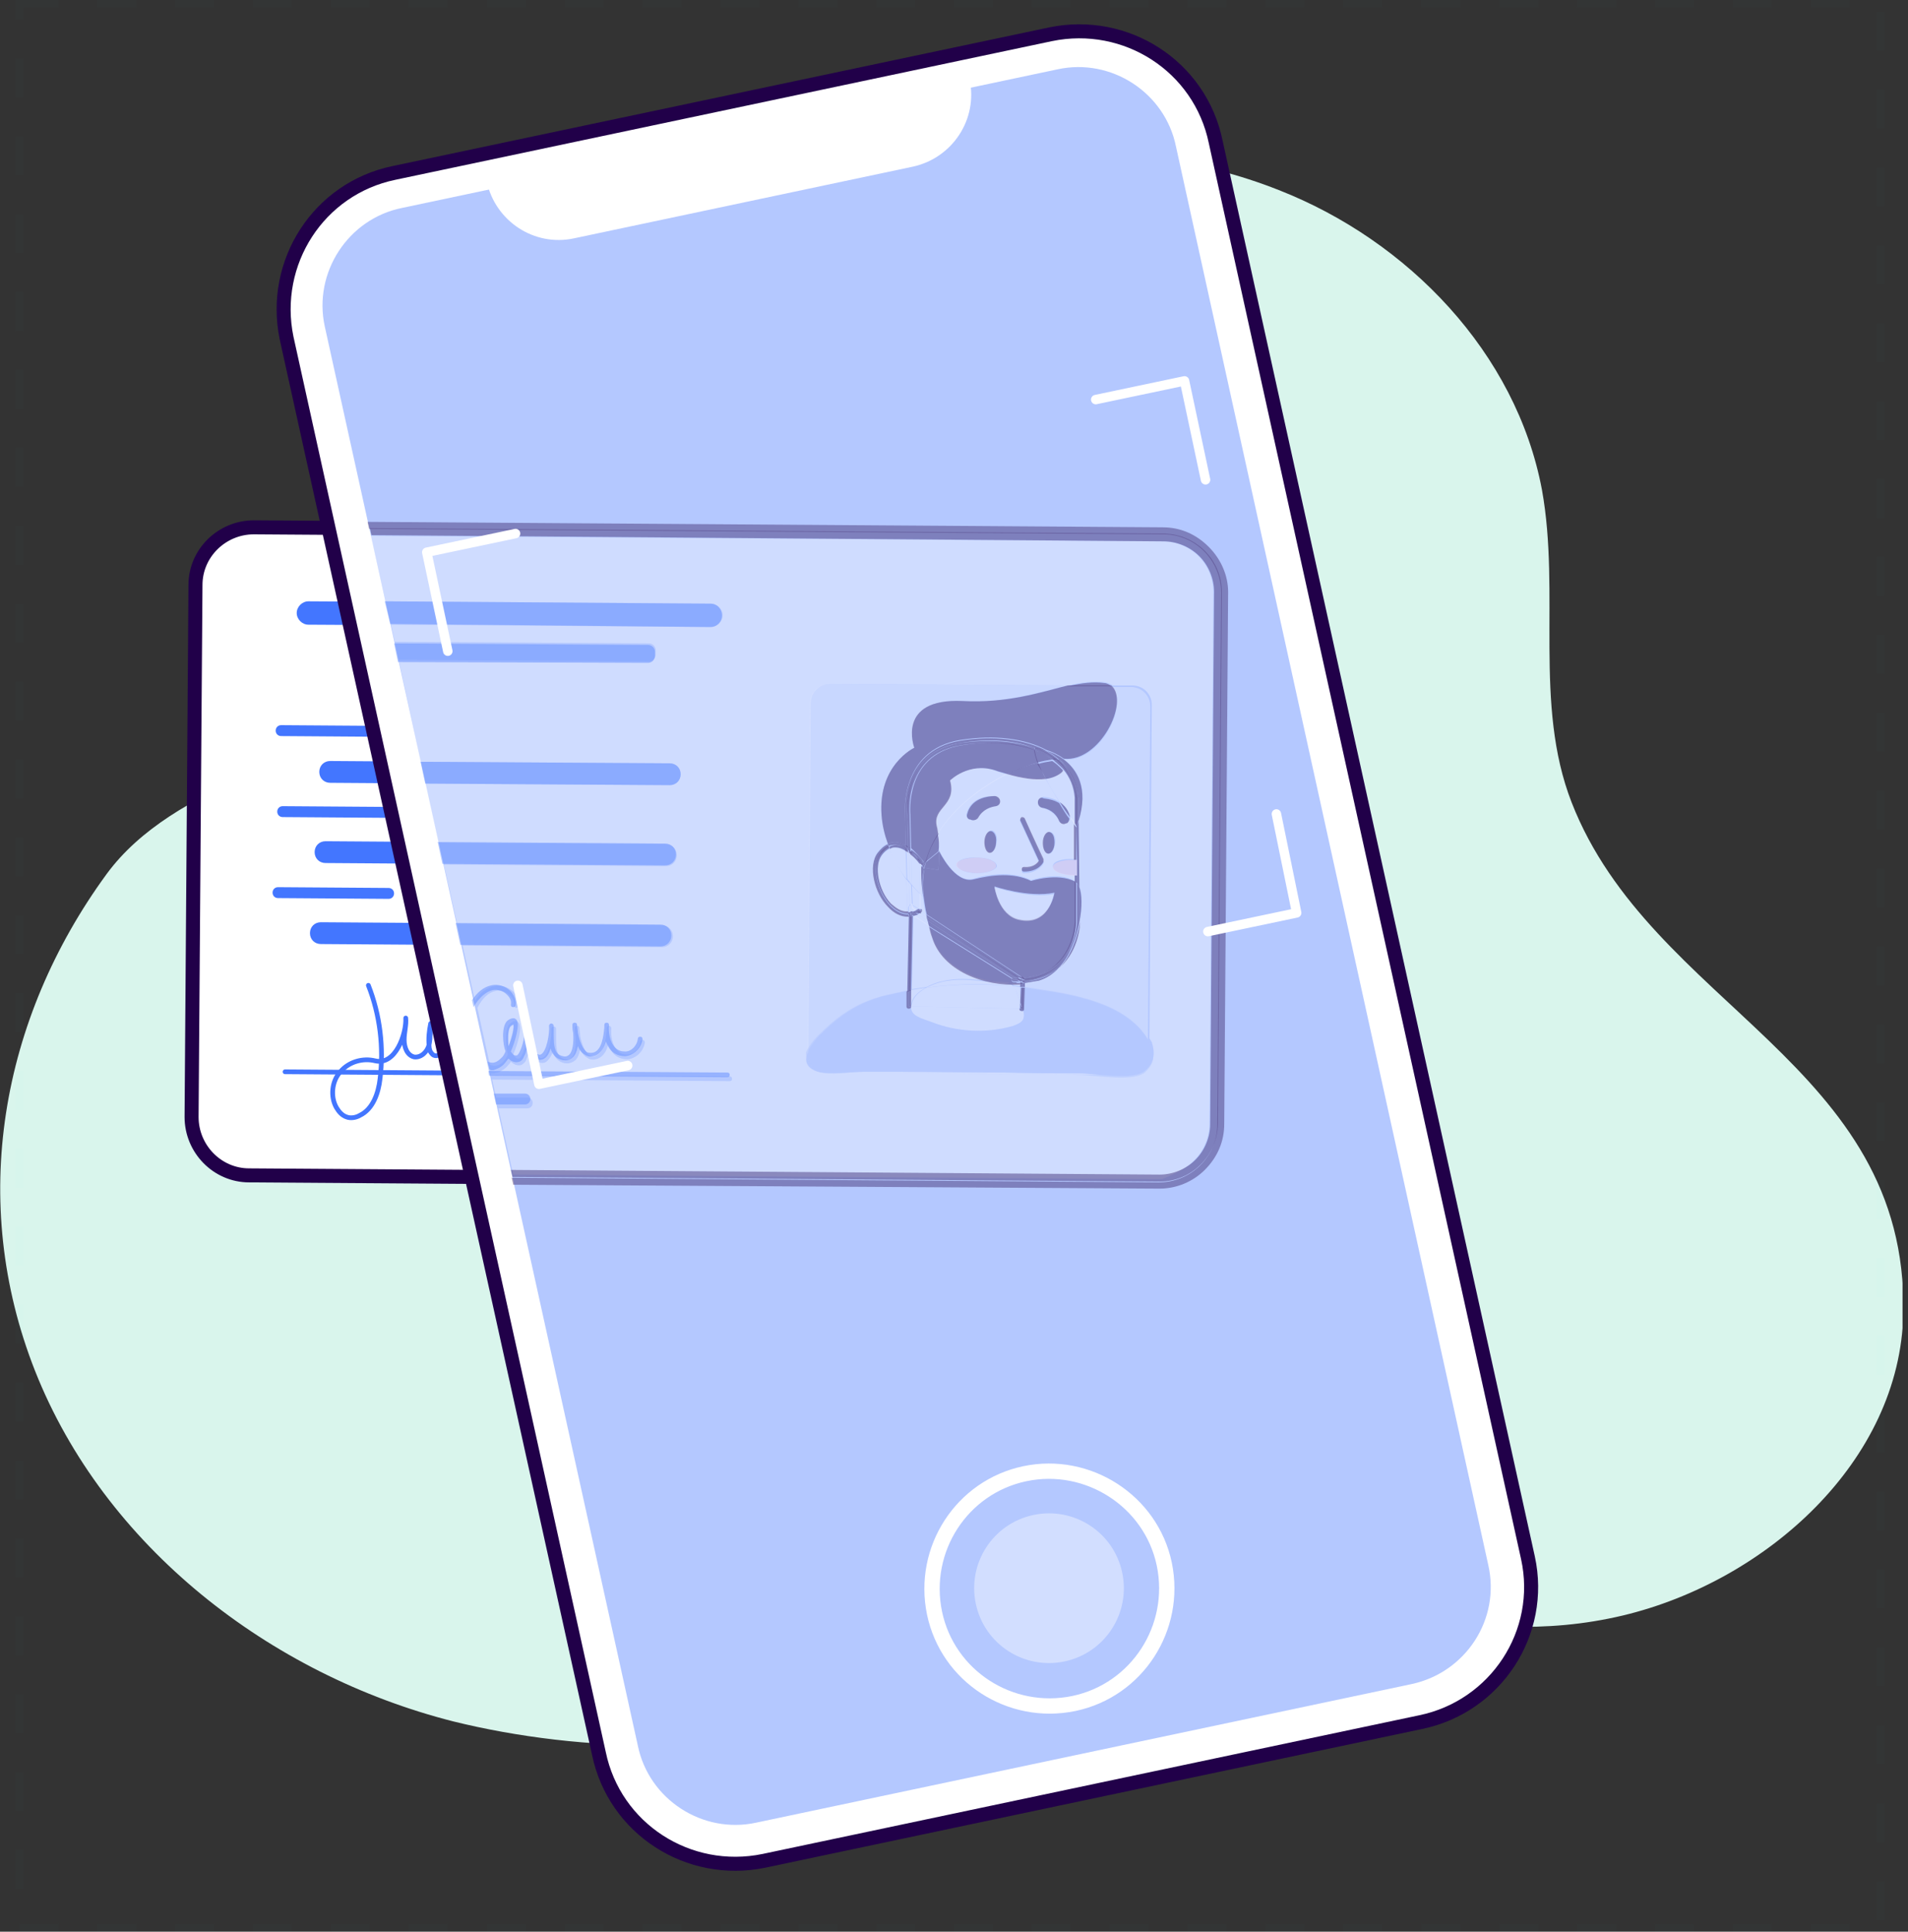 <svg width="245" height="248" viewBox="0 0 245 248" fill="none" xmlns="http://www.w3.org/2000/svg">
<rect x="0" y="0" width="245" height="248" fill="#333333" stroke="none"/>
<g clip-path="url(#clip0)">
<path d="M68.8 66C73.1 47.3 81.2 32.6 100.4 26.1C120.6 19.2 144 16.4 164.2 24.4C180.8 30.9 194.7 45.3 198 62.9C200.4 76.2 196.9 90.4 201.8 103C212 129.2 245 136.6 244.4 168.6C244 187.6 226.8 203 208.4 207.4C188.2 212.2 171.7 203.7 152.2 202.9C136.8 202.3 124.9 212.4 111.8 218.6C96.4 225.9 74.4 225 58.2 221C34.6 215 13.4 198.5 4.5 176C-4.1 154.2 0.1 130.8 13.7 112.2C22.3 100.5 40.8 97.2 53 90.3C62.7 84.6 66.4 76.4 68.8 66Z" fill="#D9F5EC"/>
<path d="M148.8 151.7L32 150.9C27.9 150.9 24.6 147.5 24.6 143.4L25.1 75.1C25.1 71 28.5 67.7 32.6 67.7L149.4 68.5C153.5 68.5 156.8 71.9 156.8 76L156.3 144.3C156.3 148.4 152.9 151.7 148.8 151.7Z" fill="white" stroke="#210049" stroke-width="1.8" stroke-miterlimit="10" stroke-linecap="round" stroke-linejoin="round"/>
<path d="M36.6 137.6L93.4 138" stroke="#4376FF" stroke-width="0.605" stroke-miterlimit="10" stroke-linecap="round" stroke-linejoin="round"/>
<path d="M91.2 80.5L39.6 80.2C38.8 80.2 38.1 79.5 38.1 78.7C38.1 77.9 38.8 77.2 39.6 77.2L91.2 77.5C92 77.5 92.7 78.2 92.7 79C92.7 79.9 92 80.5 91.2 80.5Z" fill="#4376FF"/>
<path d="M83.2 85.1L47.5 84.9C47 84.9 46.6 84.5 46.6 84V83.5C46.6 83 47 82.6 47.5 82.6L83.2 82.8C83.7 82.8 84.1 83.2 84.1 83.7V84.2C84.2 84.7 83.7 85.1 83.2 85.1Z" fill="#4376FF"/>
<path d="M47.3 126.5C48.8 130.3 49.3 134.5 48.8 138.5C48.6 140.3 47.9 142.4 46.2 143.2C45.7 143.5 45 143.6 44.5 143.4C43.9 143.2 43.5 142.7 43.2 142.2C42.4 140.8 42.6 138.8 43.7 137.6C44.8 136.3 46.6 135.8 48.2 136.2C50.8 136.8 52.2 132.7 52.1 130.7C52.2 131.6 51.9 132.5 51.9 133.5C51.9 134.5 52.3 135.5 53.2 135.7C54.1 135.8 54.9 135 55.1 134.1C55.3 133.2 55.2 132.3 55.3 131.4C55.1 132.4 55 133.3 55.1 134.3C55.1 134.6 55.2 135 55.4 135.2C55.6 135.5 55.9 135.6 56.2 135.5C56.4 135.4 56.6 135.2 56.7 135C57.4 133.9 57.6 132.7 57.4 131.4C57.1 132.3 57 133.3 57.1 134.2C57.2 134.7 57.3 135.2 57.6 135.5C58.1 136 59 135.9 59.5 135.4C60 134.9 60.2 134.2 60.1 133.5" stroke="#4376FF" stroke-width="0.605" stroke-miterlimit="10" stroke-linecap="round" stroke-linejoin="round"/>
<path d="M66 129C66.2 127.7 64.6 126.6 63.3 126.8C62 127.1 61 128.2 60.5 129.5C59.8 131.3 59.9 133.4 60.8 135.2C61.3 136.3 62.4 137.3 63.5 137C64 136.9 64.3 136.5 64.7 136.2C65.5 135.4 67.2 130.1 65.4 131.5C64.7 132 64.9 134.4 65.2 135.1C65.4 135.7 66 136.3 66.5 136C66.7 135.9 66.8 135.7 66.9 135.4C67.4 134.3 67.7 133 67.6 131.8C67.6 132.5 67.6 134.4 68.1 135C70.2 137.6 70.9 132.8 70.7 131.7C70.9 133 70.3 135.5 72.1 135.8C74.2 136.2 73.9 132.8 73.7 131.5C73.7 132.7 74.4 136.1 76.3 135.2C77.6 134.6 77.7 132.6 77.8 131.4C77.6 132.9 78.3 135.3 80.2 135.2C81.2 135.1 82.1 134.3 82.1 133.3" stroke="#4376FF" stroke-width="0.605" stroke-miterlimit="10" stroke-linecap="round" stroke-linejoin="round"/>
<path d="M50.3 94.6L36.1 94.5C35.7 94.5 35.4 94.2 35.4 93.8C35.4 93.4 35.7 93.1 36.1 93.1L50.3 93.2C50.7 93.2 51 93.5 51 93.9C51 94.3 50.7 94.6 50.3 94.6Z" fill="#4376FF"/>
<path d="M50.5 105L36.3 104.9C35.9 104.9 35.6 104.6 35.6 104.2C35.6 103.8 35.9 103.5 36.3 103.5L50.5 103.6C50.9 103.6 51.2 103.9 51.2 104.3C51.2 104.7 50.9 105 50.5 105Z" fill="#4376FF"/>
<path d="M86 100.8L42.4 100.5C41.6 100.5 41 99.9 41 99.1C41 98.3 41.6 97.7 42.4 97.7L86 98C86.8 98 87.4 98.6 87.4 99.4C87.4 100.2 86.8 100.8 86 100.8Z" fill="#4376FF"/>
<path d="M85.4 111.1L41.8 110.8C41 110.8 40.4 110.2 40.4 109.4C40.4 108.6 41 108 41.8 108L85.4 108.3C86.2 108.3 86.8 108.9 86.8 109.7C86.8 110.5 86.2 111.1 85.4 111.1Z" fill="#4376FF"/>
<path d="M49.9 115.4L35.7 115.3C35.3 115.3 35 115 35 114.6C35 114.2 35.3 113.9 35.7 113.9L49.9 114C50.3 114 50.6 114.3 50.6 114.7C50.6 115.1 50.3 115.4 49.9 115.4Z" fill="#4376FF"/>
<path d="M67.4 141.8H60.5C60.1 141.8 59.8 141.5 59.8 141.1C59.8 140.7 60.1 140.4 60.5 140.4H67.4C67.8 140.4 68.1 140.7 68.1 141.1C68.1 141.5 67.8 141.8 67.4 141.8Z" fill="#4376FF"/>
<path d="M84.8 121.5L41.2 121.2C40.4 121.2 39.8 120.6 39.8 119.8C39.8 119 40.4 118.4 41.2 118.4L84.8 118.7C85.6 118.7 86.2 119.3 86.2 120.1C86.2 120.9 85.6 121.5 84.8 121.5Z" fill="#4376FF"/>
<path d="M145.2 88.1L106.5 87.8C105.1 87.8 104 88.9 104 90.3L103.7 135.1C103.7 136.5 104.8 137.6 106.2 137.6L144.9 137.9C146.3 137.9 147.4 136.8 147.4 135.4L147.7 90.6C147.7 89.3 146.6 88.1 145.2 88.1Z" fill="#ECF1FF"/>
<path d="M147.7 133.9C148.3 135.1 148.3 136.3 147.1 137.4C145.7 138.8 140.5 137.8 138.6 137.8C135.5 137.8 132.3 137.8 129.2 137.7C123.1 137.7 117 137.6 110.9 137.6C109.2 137.6 106.7 138 105.1 137.6C102 136.7 104.3 133.9 105.7 132.5C108.1 130.1 110.6 128.6 113.9 127.7C120.1 126.1 126.7 125.8 133 126.8C137.9 127.7 145.1 128.8 147.7 133.9Z" fill="#B4C8FF"/>
<path d="M130.1 131.7C130.6 131.5 131.2 131.3 131.4 130.8C131.6 130.4 131.4 129.9 131.3 129.5C131 128.8 130.8 128.1 130.5 127.4C130.4 127.1 130.3 126.8 130 126.6C129.7 126.4 129.3 126.3 129 126.3C128.2 126.2 127.4 126.1 126.6 126.1C124.7 125.9 122.7 125.7 120.8 126.2C119.6 126.5 117.6 127.4 117.1 128.6C116.4 130.3 117.9 130.7 119.6 131.3C122.9 132.5 126.7 132.7 130.1 131.7Z" fill="white"/>
<path d="M118.6 115.1C118.6 115.1 113.8 111.3 113.2 104.8C112.7 98.3 117.4 96.1 117.4 96.1C117.4 96.1 115.1 89.7 123.6 90.1C132.1 90.5 137.6 87 141.7 87.7C145.8 88.4 141.7 98.1 136.6 97.5C131.5 96.9 117.2 104.2 118.6 115.1Z" fill="#210049"/>
<path d="M116.7 129.2L117 116.5L129.6 124.8L131.3 125.9L131.2 129.6" fill="white"/>
<path d="M116.7 129.2L117 116.5L129.6 124.8L131.3 125.9L131.2 129.6" stroke="#210049" stroke-width="0.602" stroke-miterlimit="10" stroke-linecap="round" stroke-linejoin="round"/>
<path d="M132.8 96C132.8 96 141.7 97.1 138.2 106.3C138.2 106.2 132.6 98.4 132.8 96Z" fill="#210049"/>
<path d="M116.9 117.4L116.7 109.1L116.6 104.7C116.6 104.7 115.8 96.7 123.4 95.4C129 94.5 134.1 95.5 136.7 98.5C137.6 99.6 138.2 100.9 138.3 102.5L138.4 110.5V112.5V118.5C138.4 118.5 138.2 126.1 130.3 125.9" fill="white"/>
<path d="M116.9 117.4L116.7 109.1L116.6 104.7C116.6 104.7 115.8 96.7 123.4 95.4C129 94.5 134.1 95.5 136.7 98.5C137.6 99.6 138.2 100.9 138.3 102.5L138.4 110.5V112.5V118.5C138.4 118.5 138.2 126.1 130.3 125.9" stroke="#210049" stroke-width="0.602" stroke-miterlimit="10" stroke-linecap="round" stroke-linejoin="round"/>
<path d="M120.6 109.3C120.6 109.3 122.6 113.6 125 112.9C127.4 112.2 130.2 112 132.4 113.1C132.4 113.1 136.1 111.8 138.3 113.4C139.8 114.5 138.7 124.5 133.4 125.8C128.2 127.1 121.2 125.1 119.6 120.2C118 115.3 118.2 111.1 118.2 111.1L120.6 109.3Z" fill="#210049"/>
<path d="M127.7 113.9C127.7 113.9 132.1 115.4 135.4 114.7C135.4 114.7 134.7 118.9 130.9 118C128.3 117.5 127.7 113.9 127.7 113.9Z" fill="white"/>
<path d="M128 111.2C128 111.8 126.8 112.2 125.4 112.1C124 112.1 122.9 111.6 122.9 111C122.9 110.4 124.1 110 125.5 110.1C126.8 110.1 128 110.6 128 111.2Z" fill="#FFD5E3"/>
<g opacity="0.8">
<g opacity="0.8">
<g opacity="0.8">
<g opacity="0.8">
<path opacity="0.8" d="M138.3 112.4C138.1 112.4 137.9 112.4 137.7 112.4C136.3 112.4 135.2 111.9 135.2 111.3C135.2 110.7 136.4 110.3 137.8 110.4C138 110.4 138.2 110.4 138.4 110.4L138.3 112.4Z" fill="#FFD5E3"/>
</g>
</g>
</g>
</g>
<path d="M128 108.1C128 108.9 127.6 109.5 127.2 109.5C126.8 109.5 126.4 108.9 126.5 108.1C126.5 107.3 126.9 106.7 127.3 106.7C127.6 106.7 128 107.3 128 108.1Z" fill="#210049"/>
<path d="M135.5 108.2C135.5 109 135.1 109.6 134.7 109.6C134.3 109.6 133.9 109 134 108.2C134 107.4 134.4 106.8 134.8 106.8C135.2 106.9 135.5 107.5 135.5 108.2Z" fill="#210049"/>
<path d="M131.5 112C131.3 112 131.2 111.9 131.2 111.7C131.2 111.5 131.3 111.4 131.5 111.4C132.6 111.4 133.2 110.8 133.4 110.6C132.2 108 131 105.4 131 105.4C130.9 105.2 131 105.1 131.2 105C131.4 104.9 131.5 105 131.6 105.2C131.6 105.2 132.8 107.9 134 110.6C134 110.7 134 110.8 134 110.9C134 110.8 133.3 112.1 131.5 112Z" fill="#210049"/>
<path d="M124.2 104.5C124.4 103.7 125.1 102.2 127.7 102.2C128 102.2 128.3 102.4 128.4 102.7C128.5 103.1 128.2 103.5 127.9 103.5C127.2 103.6 126.2 104 125.6 105C125.4 105.3 125 105.4 124.6 105.2H124.5C124.3 105.1 124.2 104.8 124.2 104.5Z" fill="#210049"/>
<path d="M137.4 104.9C137.2 104.1 136.6 102.6 134.1 102.4C133.8 102.4 133.5 102.6 133.4 102.9C133.3 103.3 133.5 103.7 133.9 103.8C134.6 103.9 135.6 104.3 136.1 105.5C136.3 105.9 136.7 106 137 105.8H137.1C137.3 105.4 137.4 105.2 137.4 104.9Z" fill="#210049"/>
<path d="M118.2 110.6C118.2 110.6 115.3 106.4 113 109.6C111.1 112.2 114.4 119.2 118.1 116.9" fill="white"/>
<path d="M118.2 110.6C118.2 110.6 115.3 106.4 113 109.6C111.1 112.2 114.4 119.2 118.1 116.9" stroke="#210049" stroke-width="0.602" stroke-miterlimit="10" stroke-linecap="round" stroke-linejoin="round"/>
<path d="M136.6 98.4C136.5 98.7 136.4 98.9 136.2 99.1C134.6 100.7 131 100 127.7 98.9C124.4 97.8 121.9 100.2 121.9 100.2C122.8 103.4 119.6 103.6 120.2 106.1C120.8 108.6 120.5 111.8 120.5 111.8L118.5 111.5C118.1 110.3 117.2 109.6 116.6 109.2L116.5 104.8C116.5 104.8 115.7 96.8 123.3 95.5C128.9 94.4 134 95.5 136.6 98.4Z" fill="#210049"/>
<path d="M182.4 221.1L98.1 238.9C88.4 240.9 78.9 234.8 76.9 225.1L36.8 43.4C34.8 33.7 40.9 24.2 50.6 22.2L134.9 4.4C144.6 2.4 154.1 8.5 156.1 18.2L196.2 200C198.3 209.6 192.1 219.1 182.4 221.1Z" fill="white" stroke="#210049" stroke-width="1.8" stroke-miterlimit="10" stroke-linecap="round" stroke-linejoin="round"/>
<path d="M181.3 216.2L97.1 234C90.2 235.5 83.3 231 81.9 224.1L41.7 41.9C40.2 35 44.7 28.1 51.6 26.7L135.8 8.9C142.7 7.4 149.6 11.9 151 18.8L191.1 200.9C192.7 207.9 188.2 214.7 181.3 216.2Z" fill="#B4C8FF"/>
<path d="M117.2 21.4L73.7 30.6C68.6 31.7 63.6 28.4 62.5 23.3L62 20.9L124 7.8L124.5 10.2C125.6 15.3 122.3 20.3 117.2 21.4Z" fill="white"/>
<path opacity="0.4" d="M144.1 201.9C145.2 207.1 141.9 212.2 136.7 213.3C131.5 214.4 126.4 211.1 125.3 205.9C124.2 200.7 127.5 195.6 132.7 194.5C137.9 193.4 143 196.7 144.1 201.9Z" fill="white"/>
<path d="M149.5 200.8C151.2 209 146 217 137.9 218.7C129.7 220.4 121.7 215.2 120 207.1C118.3 198.9 123.5 190.9 131.6 189.2C139.7 187.5 147.8 192.7 149.5 200.8Z" stroke="white" stroke-width="1.968" stroke-miterlimit="10"/>
<g opacity="0.6">
<path opacity="0.6" d="M65.9 131.6C65.9 131.6 65.8 131.6 65.6 131.8C65.2 132.1 65.2 133.5 65.3 134.4C65.7 133.2 66 131.8 65.9 131.6Z" fill="white"/>
<path opacity="0.6" d="M153.4 148.9C154.6 147.7 155.3 146 155.3 144.3L155.8 76C155.8 74.3 155.1 72.6 153.9 71.4C152.7 70.2 151 69.5 149.3 69.5L47.6 68.8L49.5 77.2L91.3 77.5C92.1 77.5 92.8 78.2 92.8 79C92.8 79.8 92.1 80.5 91.3 80.5L50.2 80.2L50.7 82.4L83.3 82.6C83.8 82.6 84.2 83 84.2 83.5V84C84.2 84.5 83.8 84.9 83.3 84.9L51.2 84.7L54 97.8L86 98C86.8 98 87.4 98.6 87.4 99.4C87.4 100.2 86.8 100.8 86 100.8L54.6 100.6L56.3 108.2L85.5 108.4C86.3 108.4 86.9 109 86.9 109.8C86.9 110.6 86.3 111.2 85.5 111.2L57 111L58.7 118.6L85 118.8C85.8 118.8 86.4 119.4 86.4 120.2C86.4 121 85.8 121.6 85 121.6L59.4 121.4L61 128.5C61.6 127.5 62.5 126.8 63.5 126.6C64.3 126.4 65.2 126.7 65.9 127.3C66.4 127.8 66.7 128.4 66.6 129.1C66.6 129.3 66.4 129.4 66.3 129.4C66.1 129.4 66 129.2 66 129.1C66.1 128.7 65.9 128.2 65.5 127.8C65 127.3 64.3 127.1 63.7 127.2C62.7 127.4 61.9 128.2 61.3 129.4L62.9 136.7C63.2 136.8 63.5 136.9 63.8 136.8C64.2 136.7 64.6 136.4 64.8 136.1C64.9 136 65.1 135.7 65.2 135.4V135.3C65 134.7 64.7 132 65.5 131.4C66.1 130.9 66.4 131.1 66.6 131.3C67.1 131.9 66.5 134 65.9 135.4C66 135.6 66.2 135.8 66.4 135.9C66.5 135.9 66.6 135.9 66.7 135.9C66.8 135.8 66.9 135.7 67 135.5C67.5 134.5 67.7 133.3 67.7 132.2V132.1C67.7 131.9 67.8 131.8 68 131.8C68.1 131.8 68.3 131.9 68.3 132.1C68.3 132.2 68.3 132.2 68.3 132.3V132.5C68.3 133.2 68.4 134.8 68.7 135.2C69 135.6 69.4 136 69.7 135.8C70.5 135.5 70.9 133 70.8 132.1C70.8 131.9 70.9 131.8 71.1 131.8C71.3 131.8 71.4 131.9 71.4 132.1C71.4 132.4 71.4 132.8 71.4 133.2C71.4 134.7 71.5 135.8 72.6 136C73 136.1 73.2 136 73.4 135.8C73.8 135.4 74 134.4 73.9 133C73.8 132.6 73.8 132.3 73.8 132C73.8 131.8 73.9 131.7 74.1 131.7C74.3 131.7 74.4 131.8 74.4 132C74.4 132.3 74.5 132.6 74.5 133C74.7 134 75.1 135.1 75.7 135.5C76 135.7 76.2 135.7 76.6 135.5C77.6 135 77.8 133.4 77.9 132.3V132C77.9 131.8 78.1 131.7 78.2 131.7C78.4 131.7 78.5 131.9 78.5 132C78.4 132.9 78.6 134.2 79.3 134.9C79.6 135.3 80.1 135.4 80.6 135.4C81.4 135.3 82.2 134.6 82.2 133.8C82.2 133.6 82.4 133.5 82.5 133.5C82.7 133.5 82.8 133.7 82.8 133.8C82.7 134.9 81.7 135.9 80.6 136C79.9 136 79.3 135.8 78.8 135.3C78.5 135 78.3 134.5 78.1 134.1C77.9 134.9 77.5 135.6 76.8 135.9C76.3 136.1 75.8 136.1 75.4 135.8C75 135.6 74.7 135.1 74.5 134.7C74.4 135.3 74.2 135.8 73.9 136.1C73.5 136.4 73.1 136.6 72.5 136.5C71.6 136.3 71.2 135.7 71 135C70.8 135.6 70.4 136.2 70 136.4C69.5 136.6 68.9 136.4 68.3 135.6C68.2 135.4 68.1 135.2 68 134.9C67.9 135.3 67.7 135.6 67.6 136C67.5 136.3 67.3 136.5 67 136.7C66.8 136.8 66.5 136.8 66.2 136.7C66 136.6 65.8 136.5 65.6 136.3C65.5 136.5 65.3 136.7 65.2 136.8C64.9 137.2 64.4 137.5 63.9 137.7C63.7 137.7 63.6 137.8 63.4 137.8C63.3 137.8 63.1 137.8 63 137.8V138L93.7 138.2C93.9 138.2 94 138.3 94 138.5C94 138.7 93.9 138.8 93.7 138.8L63.2 138.6L63.7 140.9H67.7C68.1 140.9 68.4 141.2 68.4 141.6C68.4 142 68.1 142.3 67.7 142.3H64L65.9 150.8L149.2 151.4C150.5 150.8 152.2 150.2 153.4 148.9ZM147.1 137.4C145.7 138.8 140.5 137.8 138.6 137.8C135.5 137.8 132.3 137.8 129.2 137.7C124.7 137.7 120.2 137.6 115.6 137.6H110.9C109.2 137.6 106.7 138 105.1 137.6C103.5 137.1 103.3 136.1 103.8 135.1L104.1 90.3C104.1 88.9 105.2 87.8 106.6 87.8L137.2 88C138.9 87.6 140.5 87.4 141.9 87.6C142.3 87.7 142.6 87.8 142.9 88H145.4C146.8 88 147.9 89.1 147.9 90.5L147.6 133.3C147.7 133.5 147.8 133.6 147.9 133.8C148.3 135.1 148.3 136.3 147.1 137.4Z" fill="white"/>
<path opacity="0.6" d="M155.2 70.2C153.6 68.6 151.6 67.7 149.3 67.7L47.2 67L47.4 67.9L149.4 68.6C153.5 68.6 156.8 72 156.8 76.1L156.3 144.4C156.3 148.5 152.9 151.8 148.8 151.8L65.7 151.2L65.9 152.1L148.8 152.6C148.8 152.6 148.8 152.6 148.9 152.6C151.1 152.6 153.2 151.7 154.7 150.2C156.3 148.6 157.2 146.6 157.2 144.3L157.7 76C157.7 73.9 156.8 71.8 155.2 70.2Z" fill="#210049"/>
<path opacity="0.6" d="M149.4 69.5C151.1 69.5 152.8 70.2 154 71.4C155.2 72.6 155.9 74.3 155.9 76L155.4 144.3C155.4 146 154.7 147.7 153.5 148.9C152.3 150.1 150.6 150.8 148.9 150.8L65.6 150.2L65.8 151.1L148.9 151.7C153 151.7 156.3 148.4 156.4 144.3L156.9 76C156.9 71.9 153.6 68.6 149.5 68.5L47.5 67.8L47.7 68.7L149.4 69.5Z" fill="#210049"/>
<path opacity="0.6" d="M93.4 138.3C93.6 138.3 93.7 138.2 93.7 138C93.7 137.8 93.6 137.7 93.4 137.7L62.7 137.5L62.8 138.1L93.4 138.3Z" fill="#4376FF"/>
<path opacity="0.6" d="M91.2 80.5C92 80.5 92.7 79.9 92.7 79C92.7 78.2 92.1 77.5 91.2 77.5L49.4 77.2L50.1 80.1L91.2 80.5Z" fill="#4376FF"/>
<path opacity="0.6" d="M83.2 85.1C83.7 85.1 84.1 84.7 84.1 84.2V83.7C84.1 83.2 83.7 82.8 83.2 82.8L50.6 82.6L51.1 85L83.2 85.1Z" fill="#4376FF"/>
<path opacity="0.6" d="M63.1 137.4C63.3 137.4 63.4 137.4 63.6 137.3C64.2 137.1 64.6 136.8 64.9 136.4C65 136.3 65.1 136.1 65.3 135.9C65.5 136.1 65.6 136.2 65.9 136.3C66.2 136.4 66.4 136.4 66.7 136.3C67 136.2 67.2 135.9 67.3 135.6C67.5 135.3 67.6 134.9 67.7 134.5C67.8 134.8 67.9 135.1 68 135.2C68.6 136 69.2 136.2 69.7 136C70.2 135.8 70.5 135.3 70.7 134.6C70.9 135.3 71.3 135.9 72.2 136.1C72.8 136.2 73.2 136.1 73.6 135.7C73.9 135.4 74.1 134.9 74.2 134.3C74.4 134.8 74.7 135.2 75.1 135.4C75.5 135.7 76 135.7 76.5 135.5C77.2 135.2 77.6 134.4 77.8 133.7C78 134.2 78.2 134.6 78.5 134.9C79 135.4 79.6 135.6 80.3 135.6C81.4 135.5 82.4 134.5 82.5 133.4C82.5 133.2 82.4 133.1 82.2 133.1C82 133.1 81.9 133.2 81.9 133.4C81.8 134.2 81.1 135 80.3 135C79.8 135 79.4 134.9 79 134.5C78.3 133.8 78.1 132.5 78.2 131.6C78.2 131.4 78.1 131.3 77.9 131.3C77.7 131.3 77.6 131.4 77.6 131.6V131.9C77.5 133 77.3 134.7 76.3 135.1C76 135.2 75.7 135.2 75.4 135.1C74.8 134.7 74.4 133.6 74.2 132.6C74.2 132.3 74.1 131.9 74.1 131.6C74.1 131.4 74 131.3 73.8 131.3C73.6 131.3 73.5 131.4 73.5 131.6C73.5 131.9 73.5 132.2 73.6 132.6C73.7 134 73.5 135 73.1 135.4C72.9 135.6 72.6 135.7 72.3 135.6C71.2 135.4 71.1 134.3 71.1 132.8C71.1 132.4 71.1 132 71.1 131.7C71.1 131.5 70.9 131.4 70.8 131.4C70.6 131.4 70.5 131.6 70.5 131.7C70.6 132.6 70.2 135.1 69.4 135.4C69.1 135.5 68.7 135.1 68.4 134.8C68 134.3 68 132.8 68 132.1V131.9C68 131.8 68 131.8 68 131.7C68 131.5 67.8 131.4 67.7 131.4C67.5 131.4 67.4 131.5 67.4 131.7V131.8C67.4 132.9 67.2 134.1 66.7 135.1C66.6 135.3 66.5 135.4 66.4 135.5C66.3 135.5 66.2 135.5 66.1 135.5C65.9 135.4 65.8 135.3 65.6 135C66.2 133.6 66.8 131.4 66.3 130.9C66.1 130.7 65.8 130.6 65.2 131C64.3 131.7 64.6 134.3 64.9 134.9V135C64.8 135.3 64.6 135.6 64.5 135.7C64.2 136 63.9 136.3 63.5 136.4C63.2 136.5 62.9 136.4 62.6 136.3L62.8 137C62.8 137.3 63 137.4 63.1 137.4ZM65.6 131.7C65.8 131.6 65.9 131.5 65.9 131.5C66.1 131.8 65.8 133.1 65.3 134.3C65.2 133.4 65.2 132 65.6 131.7Z" fill="#4376FF"/>
<path opacity="0.6" d="M63.3 127.1C63.9 127 64.6 127.2 65.1 127.7C65.5 128.1 65.7 128.5 65.6 129C65.6 129.2 65.7 129.3 65.9 129.3C66.1 129.3 66.2 129.2 66.2 129C66.3 128.4 66 127.7 65.5 127.2C64.9 126.6 63.9 126.3 63.1 126.5C62.1 126.7 61.3 127.4 60.6 128.4L60.8 129.3C61.5 128.1 62.4 127.3 63.3 127.1Z" fill="#4376FF"/>
<path opacity="0.6" d="M86 100.8C86.8 100.8 87.4 100.2 87.4 99.4C87.4 98.6 86.8 98 86 98L54 97.8L54.6 100.6L86 100.8Z" fill="#4376FF"/>
<path opacity="0.6" d="M85.4 111.1C86.2 111.1 86.8 110.5 86.8 109.7C86.8 108.9 86.2 108.3 85.4 108.3L56.2 108.1L56.8 110.9L85.4 111.1Z" fill="#4376FF"/>
<path opacity="0.6" d="M67.4 141.8C67.8 141.8 68.1 141.5 68.1 141.1C68.1 140.7 67.8 140.4 67.4 140.4H63.4L63.7 141.8H67.4Z" fill="#4376FF"/>
<path opacity="0.6" d="M84.8 121.5C85.6 121.5 86.2 120.9 86.2 120.1C86.2 119.3 85.6 118.7 84.8 118.7L58.5 118.5L59.1 121.3L84.8 121.5Z" fill="#4376FF"/>
<path opacity="0.6" d="M113.8 127.8C114.7 127.6 115.6 127.4 116.5 127.2L116.7 117.6C116.7 117.6 116.7 117.6 116.6 117.6C115.7 117.6 114.8 117.2 114 116.3C112.4 114.5 111.5 111.1 112.7 109.4C113.1 108.9 113.5 108.5 114 108.3C113.6 107.2 113.3 106 113.2 104.7C112.7 98.2 117.4 96 117.4 96C117.4 96 115.1 89.6 123.6 90C129.3 90.3 133.6 88.8 137.1 88L106.5 87.8C105.1 87.8 104 88.9 104 90.3L103.7 135.1C104.1 134.2 104.9 133.2 105.6 132.6C108 130.2 110.5 128.6 113.8 127.8Z" fill="#ECF1FF"/>
<path opacity="0.6" d="M136.6 97.5C138.4 98.8 139.8 101.1 138.5 105.4L138.6 113.9C139 114.7 139 116.5 138.6 118.4C138.6 118.5 138.5 121.8 136.1 124.1L136 124.2C135.3 125 134.4 125.6 133.4 125.9C132.8 126 132.2 126.1 131.6 126.2V126.8C132 126.9 132.5 126.9 132.9 127C137.8 127.7 144.6 128.8 147.4 133.5L147.7 90.7C147.7 89.3 146.6 88.2 145.2 88.2H142.7C145.1 90.2 141.3 98 136.6 97.5Z" fill="#ECF1FF"/>
<path opacity="0.6" d="M147.4 133.5V135.5C147.4 136.9 146.3 138 144.9 138L115.6 137.8C120.1 137.8 124.6 137.9 129.2 137.9C132.3 137.9 135.5 137.9 138.6 138C140.5 138 145.7 139 147.1 137.6C148.3 136.5 148.3 135.3 147.7 134.1C147.6 133.8 147.5 133.6 147.4 133.5Z" fill="#B4C8FF"/>
<path opacity="0.6" d="M103.7 135.1C103.3 136.1 103.4 137.1 105 137.6C106.7 138.1 109.1 137.6 110.8 137.6H106.1C104.8 137.6 103.7 136.5 103.7 135.1Z" fill="#B4C8FF"/>
<path opacity="0.6" d="M147.4 135.4V133.4C144.6 128.7 137.7 127.6 132.9 126.9C132.5 126.8 132 126.8 131.6 126.7L131.5 129.5C131.5 129.6 131.4 129.7 131.3 129.7C131.4 130 131.5 130.4 131.3 130.7C131.1 131.2 130.5 131.4 130 131.6C126.6 132.6 122.8 132.4 119.5 131.1C118.1 130.6 116.8 130.2 116.9 129.1C116.9 129.3 116.8 129.4 116.6 129.4C116.4 129.4 116.3 129.3 116.3 129.1V127.2C115.4 127.4 114.5 127.6 113.6 127.8C110.3 128.6 107.8 130.2 105.4 132.6C104.7 133.2 103.9 134.2 103.5 135.1C103.5 136.5 104.6 137.6 106 137.6H110.7C112.3 137.6 113.9 137.6 115.4 137.6L144.7 137.8C146.3 137.9 147.4 136.8 147.4 135.4Z" fill="#B4C8FF"/>
<path opacity="0.6" d="M131.2 129.8C131 129.8 130.9 129.7 130.9 129.5L117 129.2C116.9 130.4 118.2 130.7 119.6 131.2C122.9 132.5 126.7 132.7 130.1 131.7C130.6 131.5 131.2 131.3 131.4 130.8C131.5 130.5 131.5 130.1 131.4 129.8C131.3 129.8 131.3 129.8 131.2 129.8Z" fill="white"/>
<path opacity="0.6" d="M141.8 87.7C140.4 87.5 138.9 87.7 137.1 88.1H142.7C142.5 87.9 142.1 87.7 141.8 87.7Z" fill="#210049"/>
<path opacity="0.6" d="M123.6 90C115 89.6 117.4 96 117.4 96C117.4 96 112.7 98.2 113.2 104.7C113.3 106 113.6 107.2 114 108.3C114.3 108.2 114.6 108.1 114.9 108.1C115.4 108.1 115.8 108.3 116.3 108.5L116.2 104.6C116.2 104.5 115.5 96.3 123.3 95C127.7 94.3 131.6 94.8 134.4 96.3C135.1 96.5 135.9 96.9 136.6 97.4C141.2 97.9 145.1 90.1 142.7 88H137.1C133.6 88.9 129.3 90.3 123.6 90Z" fill="#210049"/>
<path opacity="0.6" d="M131 126.2C126.2 126.5 121 124.4 119.7 120.2C119.6 119.7 119.4 119.3 119.3 118.8L117.3 117.5L117.1 127C117.7 126.9 118.4 126.8 119 126.7C119.6 126.4 120.3 126.1 120.9 126C122.8 125.5 124.8 125.7 126.7 125.9C127.5 126 128.3 126.1 129.1 126.1C129.5 126.1 129.8 126.2 130.1 126.4C130.1 126.4 130.1 126.4 130.1 126.5C130.4 126.5 130.7 126.6 131 126.6V126.2Z" fill="white"/>
<path opacity="0.6" d="M117.1 128.5C117.4 127.8 118.1 127.2 118.9 126.8C118.3 126.9 117.6 127 117 127.1L116.9 129.1C117 129 117 128.8 117.1 128.5Z" fill="white"/>
<path opacity="0.6" d="M130.1 126.6C130.3 126.8 130.4 127.1 130.5 127.3C130.7 127.8 130.8 128.2 131 128.7V126.7C130.7 126.7 130.4 126.6 130.1 126.6Z" fill="white"/>
<path opacity="0.6" d="M129 126.2C128.2 126.1 127.4 126 126.6 126C124.7 125.8 122.7 125.6 120.8 126.1C120.3 126.2 119.6 126.5 118.9 126.8C122.6 126.3 126.3 126.2 130 126.6C130 126.6 130 126.6 130 126.5C129.7 126.3 129.4 126.3 129 126.2Z" fill="white"/>
<path opacity="0.6" d="M131 128.7C130.8 128.2 130.7 127.8 130.5 127.3C130.4 127 130.3 126.8 130.1 126.6C126.4 126.3 122.7 126.3 119 126.8C118.2 127.2 117.5 127.8 117.2 128.5C117.1 128.8 117.1 129 117 129.2L130.9 129.5L131 128.7Z" fill="white"/>
<path opacity="0.6" d="M117 117.7C116.9 117.7 116.9 117.7 117 117.7C116.9 117.7 116.9 117.7 117 117.7C116.9 117.7 116.9 117.7 117 117.7C116.9 117.7 116.9 117.7 117 117.7C116.8 117.7 116.8 117.7 116.7 117.7L116.5 127.3C116.6 127.3 116.7 127.3 116.8 127.2L117 117.7Z" fill="#210049"/>
<path opacity="0.6" d="M131.3 126.2V126.7C131.4 126.7 131.5 126.7 131.6 126.7V126.1C131.5 126.2 131.4 126.2 131.3 126.2Z" fill="#210049"/>
<path opacity="0.6" d="M116.7 127.2C116.6 127.2 116.5 127.2 116.4 127.3V129.2C116.4 129.4 116.5 129.5 116.7 129.5C116.9 129.5 117 129.4 117 129.2H116.7V127.2Z" fill="#210049"/>
<path opacity="0.6" d="M131.2 129.5C131.2 129.6 131.3 129.7 131.3 129.8C131.4 129.8 131.5 129.7 131.5 129.6L131.6 126.8C131.5 126.8 131.4 126.8 131.3 126.8L131.2 129.5Z" fill="#210049"/>
<path opacity="0.6" d="M131.2 129.5H130.9C130.9 129.7 131 129.8 131.2 129.8H131.3C131.3 129.7 131.3 129.6 131.2 129.5Z" fill="#210049"/>
<path opacity="0.6" d="M117.2 117.6C117.1 117.6 117 117.6 116.9 117.7L116.7 127.2C116.8 127.2 116.9 127.2 117 127.1L117.2 117.6Z" fill="#210049"/>
<path opacity="0.6" d="M131 126.7C131.1 126.7 131.2 126.7 131.3 126.7V126.2C131.2 126.2 131.1 126.2 131 126.2V126.7Z" fill="#210049"/>
<path opacity="0.6" d="M117 127.1C116.9 127.1 116.8 127.1 116.7 127.2V129.2H117V127.1Z" fill="#210049"/>
<path opacity="0.6" d="M131 128.7C131.1 129 131.2 129.2 131.3 129.5L131.4 126.8C131.3 126.8 131.2 126.8 131.1 126.8L131 128.7Z" fill="#210049"/>
<path opacity="0.6" d="M131 128.7V129.5H131.3V129.4C131.1 129.2 131 128.9 131 128.7Z" fill="#210049"/>
<path opacity="0.6" d="M136 97.5C136.3 97.7 136.6 98 136.8 98.3C137.8 99.5 138.4 100.9 138.5 102.5V105.4C139.8 101.2 138.3 98.8 136.6 97.5C136.4 97.5 136.2 97.5 136 97.5Z" fill="#210049"/>
<path opacity="0.6" d="M136.6 97.5C135.9 97 135.1 96.6 134.4 96.4C135 96.7 135.5 97.1 136 97.5C136.2 97.5 136.4 97.5 136.6 97.5Z" fill="#210049"/>
<path opacity="0.6" d="M137 105.6C136.6 105.8 136.1 105.7 136 105.4C135.5 104.3 134.5 103.9 133.8 103.7C133.4 103.6 133.2 103.2 133.3 102.8C133.4 102.5 133.7 102.3 134 102.3C134.9 102.4 135.5 102.6 136 102.9C135.4 102 134.8 100.9 134.2 99.9C132.8 100.1 131.1 99.8 129.3 99.3C126 101 122.5 103.6 120.4 107C120.5 107.8 120.6 108.5 120.6 109.2C120.6 109.2 122.6 113.5 125 112.8C127.4 112.1 130.2 111.9 132.4 113C132.4 113 135.8 111.8 138 113.1V112.3C137.9 112.3 137.8 112.3 137.7 112.3C136.3 112.3 135.2 111.8 135.2 111.2C135.2 110.6 136.4 110.2 137.8 110.3C137.9 110.3 138 110.3 138.1 110.3V105.7C137.9 105.5 137.8 105.2 137.5 104.9C137.4 105.2 137.3 105.5 137 105.6ZM125.4 112.1C124 112.1 122.9 111.6 122.9 111C122.9 110.4 124.1 110 125.5 110.1C126.9 110.1 128 110.6 128 111.2C127.9 111.7 126.8 112.1 125.4 112.1ZM127.2 109.4C126.8 109.4 126.4 108.8 126.5 108C126.6 107.2 126.9 106.6 127.3 106.6C127.7 106.6 128.1 107.2 128 108C127.9 108.8 127.6 109.4 127.2 109.4ZM127.8 103.5C127.1 103.6 126.1 104 125.5 105C125.3 105.3 124.9 105.4 124.5 105.2H124.4C124.2 105 124 104.8 124.1 104.5C124.3 103.7 125 102.2 127.6 102.2C127.9 102.2 128.2 102.4 128.3 102.7C128.5 103.1 128.2 103.5 127.8 103.5ZM134 110.8C134 110.9 133.3 112.1 131.5 112.1C131.3 112.1 131.2 112 131.2 111.8C131.2 111.6 131.3 111.5 131.5 111.5C132.6 111.5 133.2 110.9 133.4 110.7C132.2 108.1 131 105.5 131 105.5C130.9 105.3 131 105.2 131.2 105.1C131.4 105 131.5 105.1 131.6 105.3C131.6 105.3 132.8 108 134 110.7C134.1 110.6 134.1 110.7 134 110.8ZM134.7 109.6C134.3 109.6 133.9 109 134 108.2C134 107.4 134.4 106.8 134.8 106.8C135.2 106.8 135.6 107.4 135.5 108.2C135.4 109 135.1 109.6 134.7 109.6Z" fill="white"/>
<path opacity="0.6" d="M118.3 116.8C118.3 116.9 118.3 116.9 118.3 117L118.9 117.4C118.7 116.6 118.6 115.8 118.5 115.1C118.5 115.1 118.3 114.9 118.1 114.7V116.6C118.2 116.7 118.3 116.7 118.3 116.8Z" fill="white"/>
<path opacity="0.6" d="M118.3 111.1C118.4 111 118.3 110.9 118.3 110.9H118.2L118.1 114.7C118.3 114.9 118.5 115 118.5 115.1C118.2 112.7 118.3 111.1 118.3 111.1Z" fill="white"/>
<path opacity="0.6" d="M129.3 99.4C128.8 99.3 128.2 99.1 127.7 98.9C124.4 97.8 121.9 100.2 121.9 100.2C122.8 103.4 119.6 103.6 120.2 106.1C120.3 106.4 120.3 106.8 120.4 107.1C122.5 103.7 126 101.1 129.3 99.4Z" fill="white"/>
<path opacity="0.6" d="M117.9 117.4C117.7 117.5 117.5 117.6 117.3 117.6L119.3 118.9C119.2 118.7 119.2 118.4 119.1 118.2L117.9 117.4Z" fill="white"/>
<path opacity="0.6" d="M118.2 117.2L119 117.8C119 117.7 118.9 117.5 118.9 117.4L118.3 117C118.3 117.1 118.3 117.1 118.2 117.2Z" fill="white"/>
<path opacity="0.6" d="M118.2 117.2C118.1 117.3 118 117.3 117.9 117.4L119.1 118.2C119.1 118.1 119 117.9 119 117.8L118.2 117.2Z" fill="white"/>
<path opacity="0.6" d="M134.3 100C134.8 101 135.5 102.1 136.1 103C137 103.6 137.3 104.4 137.4 104.9V105C137.6 105.3 137.8 105.6 138 105.8V102.5C137.9 101.1 137.4 99.8 136.5 98.8C136.4 98.9 136.4 99 136.3 99.1C135.7 99.6 135.1 99.9 134.3 100Z" fill="white"/>
<path opacity="0.6" d="M138.3 110.4V112.4V113.4C138.4 113.5 138.5 113.7 138.6 113.9L138.5 105.4C138.4 105.7 138.3 106 138.2 106.3L138.3 110.4Z" fill="#210049"/>
<path opacity="0.6" d="M136.2 124.1C138.6 121.9 138.7 118.6 138.7 118.4C138.3 120.5 137.5 122.7 136.1 124.2C136.1 124.1 136.1 124.1 136.2 124.1Z" fill="#210049"/>
<path opacity="0.6" d="M116.6 107.7L116.5 104.6C116.5 104.6 116 99.3 119.8 96.7C120.7 96.1 121.8 95.6 123.3 95.4C126.8 94.8 130.1 95 132.7 96H132.8C132.8 96 133.5 96.1 134.4 96.4C131.6 94.9 127.6 94.4 123.3 95.1C115.5 96.4 116.2 104.6 116.2 104.7L116.3 108.6C116.4 108.7 116.5 108.7 116.6 108.8V107.7Z" fill="#210049"/>
<path opacity="0.6" d="M136.8 98.3C136.6 98 136.3 97.8 136 97.5C135.9 97.5 135.7 97.5 135.6 97.5C136 97.8 136.3 98.1 136.6 98.5C137.5 99.6 138.1 100.9 138.2 102.5V106.2C138.3 105.9 138.4 105.6 138.5 105.3V102.4C138.4 100.8 137.8 99.4 136.8 98.3Z" fill="#210049"/>
<path opacity="0.6" d="M132.8 96C133.3 96.2 133.8 96.4 134.2 96.6C134.7 96.9 135.1 97.2 135.5 97.5C135.7 97.5 135.8 97.5 135.9 97.5C135.4 97.1 134.9 96.7 134.3 96.4C133.5 96 132.8 96 132.8 96Z" fill="#210049"/>
<path opacity="0.6" d="M137.9 105.8V110.4C138 110.4 138.1 110.4 138.2 110.4V106.2C138.2 106.2 138.1 106.1 137.9 105.8Z" fill="#210049"/>
<path opacity="0.6" d="M138 113.2C138.1 113.3 138.2 113.3 138.3 113.4V112.4C138.2 112.4 138.1 112.4 138 112.4V113.2Z" fill="#210049"/>
<path opacity="0.6" d="M119.9 96.7C116 99.4 116.6 104.6 116.6 104.6L116.7 107.7L116.6 104.6C116.5 104.6 116 99.4 119.9 96.7Z" fill="#210049"/>
<path opacity="0.6" d="M136.6 98.4C136.6 98.5 136.5 98.6 136.5 98.7C137.4 99.8 137.9 101 138 102.4V105.7C138.2 106 138.3 106.1 138.3 106.1V102.4C138.1 100.9 137.5 99.5 136.6 98.4C136.3 98 135.9 97.7 135.6 97.4C135.9 97.8 136.3 98.1 136.6 98.4Z" fill="#210049"/>
<path opacity="0.6" d="M135.6 97.5C135.2 97.2 134.7 96.9 134.3 96.6C134.7 96.9 135.2 97.1 135.6 97.5Z" fill="#210049"/>
<path opacity="0.6" d="M138.6 113.9V118.4C139 116.4 138.9 114.7 138.6 113.9Z" fill="#210049"/>
<path opacity="0.6" d="M131.6 126.2C132.2 126.1 132.8 126 133.4 125.9C134.4 125.6 135.3 125 136 124.2C134.8 125.3 133.4 125.9 131.6 126V126.2Z" fill="#210049"/>
<path opacity="0.6" d="M130.2 126.1C130 126.1 129.9 126 129.9 125.8C129.9 125.7 129.9 125.7 130 125.7L119.3 119C119.4 119.4 119.5 119.9 119.7 120.4C121 124.6 126.3 126.7 131 126.4V126.2C130.9 126.2 130.7 126.2 130.6 126.2C130.5 126.1 130.4 126.1 130.2 126.1Z" fill="#210049"/>
<path opacity="0.6" d="M131.3 126V126.1C131.4 126.1 131.5 126.1 131.6 126.1V126C131.5 126 131.4 126 131.3 126Z" fill="#210049"/>
<path opacity="0.6" d="M131 126.1V126.3C131.1 126.3 131.2 126.3 131.3 126.3V126.2C131.2 126.1 131.1 126.1 131 126.1Z" fill="#210049"/>
<path opacity="0.6" d="M132.4 113.1C130.2 112 127.4 112.3 125 112.9C122.6 113.5 120.6 109.3 120.6 109.3C120.6 110.7 120.5 111.7 120.5 111.7L118.7 111.4C118.5 112.6 118.4 113.8 118.6 115.1C118.7 115.8 118.8 116.6 119 117.4L131.3 125.5C133.1 125.4 134.6 124.8 135.8 123.7C138 121.6 138.1 118.5 138.1 118.4V113.2C135.8 112 132.4 113.1 132.4 113.1ZM130.8 118C128.2 117.4 127.7 113.8 127.7 113.8C127.7 113.8 132.1 115.3 135.4 114.6C135.4 114.7 134.7 118.9 130.8 118Z" fill="#210049"/>
<path opacity="0.6" d="M118.5 115.1C118.6 115.1 118.6 115.1 118.5 115.1C118.4 113.8 118.4 112.6 118.7 111.5H118.6C118.6 111.4 118.5 111.3 118.4 111.2L118.3 111.3C118.3 111.1 118.2 112.7 118.5 115.1Z" fill="#210049"/>
<path opacity="0.6" d="M130.2 125.5L119.1 118.2C119.2 118.4 119.2 118.7 119.3 118.9L130 125.6C130.1 125.5 130.1 125.5 130.2 125.5Z" fill="#210049"/>
<path opacity="0.6" d="M119 117.8L129.6 124.8L130.7 125.5C130.9 125.5 131.1 125.5 131.2 125.5L118.9 117.4C119 117.5 119 117.6 119 117.8Z" fill="#210049"/>
<path opacity="0.6" d="M119 117.8C119 117.9 119.1 118.1 119.1 118.2L130.2 125.5C130.2 125.5 130.2 125.5 130.3 125.5C130.5 125.5 130.6 125.5 130.8 125.5L129.7 124.8L119 117.8Z" fill="#210049"/>
<path opacity="0.6" d="M138.3 118.4C138.3 118.4 138.1 125.1 131.6 125.7V125.8V126C133.4 125.8 134.9 125.2 136 124.2C137.4 122.7 138.2 120.4 138.6 118.4V113.9C138.5 113.7 138.4 113.5 138.3 113.4V118.4Z" fill="#210049"/>
<path opacity="0.6" d="M130.6 125.8C130.5 125.8 130.4 125.8 130.2 125.8L130 125.6C130 125.6 130 125.7 129.9 125.7C129.9 125.9 130 126 130.2 126C130.3 126 130.4 126 130.5 126C130.7 126 130.8 126 130.9 126L130.6 125.8Z" fill="#210049"/>
<path opacity="0.6" d="M131.3 125.9V126.1C131.4 126.1 131.5 126.1 131.6 126.1V125.9V125.8C131.5 125.8 131.3 125.8 131.2 125.8L131.3 125.9Z" fill="#210049"/>
<path opacity="0.6" d="M131.1 125.7C130.9 125.7 130.8 125.7 130.6 125.7L131 126C131.1 126 131.2 126 131.3 126V125.8L131.1 125.7Z" fill="#210049"/>
<path opacity="0.6" d="M138 113.2V118.4C138 118.4 137.9 121.6 135.7 123.7C134.6 124.8 133.1 125.4 131.2 125.5L131.4 125.7L131.5 125.8C138.1 125.2 138.2 118.5 138.2 118.5V113.5C138.2 113.3 138.1 113.3 138 113.2Z" fill="#210049"/>
<path opacity="0.6" d="M130 125.6L130.2 125.8C130.3 125.8 130.4 125.8 130.6 125.8L130.2 125.5C130.1 125.5 130.1 125.5 130 125.6Z" fill="#210049"/>
<path opacity="0.6" d="M131.3 125.4C131.1 125.4 131 125.4 130.8 125.4L131.2 125.7C131.3 125.7 131.5 125.7 131.6 125.7L131.5 125.6L131.3 125.4Z" fill="#210049"/>
<path opacity="0.6" d="M130.2 125.5L130.6 125.8C130.8 125.8 130.9 125.8 131.1 125.8L130.7 125.5C130.6 125.5 130.4 125.5 130.2 125.5Z" fill="#210049"/>
<path opacity="0.6" d="M127.7 113.9C127.7 113.9 128.2 117.5 130.8 118.1C134.7 119 135.3 114.8 135.3 114.8C132.1 115.4 127.7 113.9 127.7 113.9Z" fill="white"/>
<path opacity="0.6" d="M125.4 110.1C124 110.1 122.8 110.5 122.8 111C122.8 111.6 123.9 112 125.3 112.1C126.7 112.1 127.9 111.7 127.9 111.2C128 110.6 126.8 110.1 125.4 110.1Z" fill="#FFD5E3"/>
<path opacity="0.6" d="M135.2 111.3C135.2 111.9 136.3 112.3 137.7 112.4C137.8 112.4 137.9 112.4 138 112.4V110.4C137.9 110.4 137.8 110.4 137.7 110.4C136.3 110.4 135.2 110.8 135.2 111.3Z" fill="#FFD5E3"/>
<path opacity="0.6" d="M138 112.4C138.1 112.4 138.2 112.4 138.3 112.4V110.4C138.2 110.4 138.1 110.4 138 110.4V112.4Z" fill="#FFD5E3"/>
<path opacity="0.6" d="M127.2 106.7C126.8 106.7 126.4 107.3 126.4 108.1C126.4 108.9 126.7 109.5 127.1 109.5C127.5 109.5 127.9 108.9 127.9 108.1C128 107.3 127.6 106.7 127.2 106.7Z" fill="#210049"/>
<path opacity="0.6" d="M134.7 106.8C134.3 106.8 133.9 107.4 133.9 108.2C133.9 109 134.2 109.6 134.6 109.6C135 109.6 135.4 109 135.4 108.2C135.4 107.4 135.2 106.9 134.7 106.8Z" fill="#210049"/>
<path opacity="0.6" d="M131.6 105.1C131.5 104.9 131.3 104.9 131.2 104.9C131 105 131 105.2 131 105.3C131 105.3 132.2 107.9 133.4 110.5C133.2 110.8 132.7 111.4 131.5 111.3C131.3 111.3 131.2 111.4 131.2 111.6C131.2 111.8 131.3 111.9 131.5 111.9C133.4 111.9 134 110.7 134 110.6C134 110.5 134 110.4 134 110.3C132.8 107.8 131.6 105.1 131.6 105.1Z" fill="#210049"/>
<path opacity="0.6" d="M127.7 102.2C125.1 102.3 124.4 103.7 124.2 104.5C124.1 104.8 124.2 105.1 124.5 105.2H124.6C124.9 105.4 125.4 105.3 125.6 105C126.2 103.9 127.2 103.6 127.9 103.5C128.3 103.4 128.5 103.1 128.4 102.7C128.3 102.4 128 102.2 127.7 102.2Z" fill="#210049"/>
<path opacity="0.6" d="M133.3 102.8C133.2 103.2 133.4 103.6 133.8 103.7C134.5 103.8 135.5 104.2 136 105.4C136.2 105.8 136.6 105.9 136.9 105.7H137C137.2 105.6 137.3 105.3 137.3 105.1C136.9 104.6 136.5 103.9 136 103.1C135.5 102.8 134.9 102.6 134 102.5C133.7 102.3 133.4 102.5 133.3 102.8Z" fill="#210049"/>
<path opacity="0.6" d="M137.4 104.9C137.3 104.4 137 103.6 136.1 103C136.5 103.7 137 104.4 137.4 104.9Z" fill="#210049"/>
<path opacity="0.6" d="M114.2 109C113.9 109.2 113.5 109.4 113.2 109.9C112.2 111.3 112.8 114.3 114.4 116.1C114.8 116.6 115.6 117.2 116.5 117.2L116.4 113C115.7 111.9 114.8 110.5 114.2 109Z" fill="white"/>
<path opacity="0.6" d="M116.3 109.3C115.9 109 115.4 108.8 114.9 108.8C114.6 108.8 114.4 108.9 114.2 109C114.8 110.6 115.7 111.9 116.4 112.9L116.3 109.3Z" fill="white"/>
<path opacity="0.6" d="M117.2 116.2L118 116.7C118.1 116.7 118.1 116.7 118.2 116.7V114.8C117.9 114.6 117.6 114.2 117.1 113.7L117.2 116.2C117.1 116.2 117.2 116.2 117.2 116.2Z" fill="white"/>
<path opacity="0.6" d="M118.1 114.7L118.2 110.9C118.1 110.9 118 110.9 118 110.8C118 110.8 117.6 110.2 117 109.7L117.1 113.6C117.5 114.1 117.9 114.5 118.1 114.7Z" fill="white"/>
<path opacity="0.6" d="M117.9 116.7L117.1 116.2V116.6L117.5 116.9C117.7 116.8 117.8 116.7 117.9 116.7Z" fill="white"/>
<path opacity="0.6" d="M117.2 117C117.3 117 117.5 116.9 117.6 116.8L117.2 116.5V117Z" fill="white"/>
<path opacity="0.6" d="M116.8 116.2L116.7 113.3C116.6 113.2 116.5 113 116.4 112.9L116.5 117.1H116.6V116.5C116.7 116.3 116.8 116.2 116.8 116.2Z" fill="white"/>
<path opacity="0.6" d="M116.8 113.2L116.7 109.4C116.6 109.3 116.5 109.3 116.4 109.2L116.5 112.8C116.6 113 116.7 113.1 116.8 113.2Z" fill="white"/>
<path opacity="0.6" d="M116.9 117.1V116.2C116.8 116.3 116.7 116.3 116.7 116.5V117.1C116.7 117.1 116.8 117.1 116.9 117.1Z" fill="white"/>
<path opacity="0.6" d="M117.1 116.2L117 113.6C116.9 113.5 116.8 113.4 116.7 113.2L116.8 116.1C116.9 116.1 117.1 116.1 117.1 116.2Z" fill="white"/>
<path opacity="0.6" d="M117.1 113.6L117 109.7C116.9 109.6 116.8 109.5 116.7 109.4L116.8 113.2C116.9 113.4 117 113.5 117.1 113.6Z" fill="white"/>
<path opacity="0.6" d="M117.2 116.5V116.1C117.1 116 117 116 116.9 116.1V117H117V116.4L117.2 116.5Z" fill="white"/>
<path opacity="0.6" d="M117.2 116.5L117 116.4V117C117.1 117 117.1 117 117.2 117V116.5Z" fill="white"/>
<path opacity="0.6" d="M116.6 117.4C113.6 117.4 111.4 111.9 113 109.7C113.4 109.2 113.7 108.9 114.1 108.7C114.1 108.6 114 108.5 114 108.4C113.5 108.6 113.1 109 112.7 109.5C111.4 111.2 112.3 114.7 114 116.4C114.8 117.3 115.7 117.7 116.6 117.7C116.6 117.7 116.6 117.7 116.7 117.7V117.6C116.6 117.5 116.6 117.4 116.6 117.4Z" fill="#210049"/>
<path opacity="0.6" d="M116.3 108.9V108.5C115.9 108.3 115.4 108.1 114.9 108.1C114.6 108.1 114.3 108.2 114 108.3C114 108.4 114.1 108.5 114.1 108.6C114.9 108.3 115.7 108.5 116.3 108.9Z" fill="#210049"/>
<path opacity="0.6" d="M116.7 117.6V117.7C116.8 117.7 116.8 117.7 116.9 117.7C116.8 117.7 116.7 117.6 116.7 117.6Z" fill="#210049"/>
<path opacity="0.6" d="M117.1 117.5C117.1 117.6 117 117.6 116.9 117.6C117 117.6 117.1 117.6 117.2 117.5H117.1Z" fill="#210049"/>
<path opacity="0.6" d="M118.4 117C118.4 116.9 118.4 116.9 118.4 116.8C118.3 116.7 118.2 116.7 118.2 116.7V116.8L118.4 117Z" fill="#210049"/>
<path opacity="0.6" d="M118.2 110.7V110.9H118.3C118.3 110.8 118.3 110.8 118.2 110.7Z" fill="#210049"/>
<path opacity="0.6" d="M117.8 110.2C117.5 109.8 117.2 109.5 116.9 109.3C117.3 109.6 117.6 109.9 117.8 110.2Z" fill="#210049"/>
<path opacity="0.6" d="M117.3 117.3V117.6C117.5 117.5 117.7 117.5 117.9 117.4L117.6 117.2C117.5 117.2 117.4 117.3 117.3 117.3Z" fill="#210049"/>
<path opacity="0.6" d="M118.4 117L118.1 116.8V117C118 117 118 117.1 117.9 117.1L118.2 117.3C118.3 117.1 118.3 117.1 118.4 117Z" fill="#210049"/>
<path opacity="0.6" d="M117.9 117C117.8 117.1 117.7 117.1 117.6 117.1L117.9 117.3C118 117.3 118.1 117.2 118.2 117.1L117.9 117Z" fill="#210049"/>
<path opacity="0.6" d="M117.3 117.3C117.2 117.3 117.2 117.3 117.3 117.3C117.2 117.4 117.2 117.5 117.2 117.5L117.3 117.6V117.3Z" fill="#210049"/>
<path opacity="0.6" d="M116.6 117.4C116.6 117.5 116.6 117.5 116.7 117.6L116.6 117.4Z" fill="#210049"/>
<path opacity="0.6" d="M116.6 109.1V108.7C116.5 108.6 116.4 108.6 116.3 108.5V108.9C116.4 108.9 116.5 109 116.6 109.1Z" fill="#210049"/>
<path opacity="0.6" d="M117 117.4C116.8 117.3 116.8 117.4 116.7 117.4V117.6C116.8 117.7 116.8 117.7 116.9 117.7C116.9 117.7 116.9 117.7 117 117.7V117.4Z" fill="#210049"/>
<path opacity="0.6" d="M117 117.6C117.1 117.6 117.1 117.5 117.2 117.5L117 117.4V117.6Z" fill="#210049"/>
<path opacity="0.6" d="M116.8 109.2L116.9 109.3C116.9 109.3 116.9 109.3 116.8 109.2Z" fill="#210049"/>
<path opacity="0.6" d="M116.6 109.1C116.7 109.2 116.7 109.2 116.8 109.2C116.8 109.2 116.7 109.1 116.6 109.1Z" fill="#210049"/>
<path opacity="0.6" d="M117.2 117.3C117.1 117.3 117.1 117.3 117 117.3V117.4L117.2 117.5C117.2 117.5 117.2 117.4 117.2 117.3Z" fill="#210049"/>
<path opacity="0.6" d="M114.4 116C112.8 114.3 112.2 111.2 113.2 109.8C113.5 109.4 113.8 109.1 114.2 108.9C114.2 108.8 114.1 108.7 114.1 108.6C113.7 108.8 113.3 109.1 113 109.6C111.4 111.8 113.6 117.3 116.6 117.3V117C115.6 117.1 114.9 116.4 114.4 116Z" fill="#210049"/>
<path opacity="0.6" d="M115 108.8C115.5 108.8 116 109 116.4 109.3V108.9C115.7 108.5 114.9 108.3 114.2 108.7C114.2 108.8 114.3 108.9 114.3 109C114.5 108.8 114.7 108.8 115 108.8Z" fill="#210049"/>
<path opacity="0.6" d="M118.1 116.7C118 116.7 118 116.7 117.9 116.7L118.1 116.8V116.7Z" fill="#210049"/>
<path opacity="0.6" d="M118 110.8C118.1 110.9 118.1 110.9 118.2 110.9V110.7C118.1 110.5 118 110.3 117.8 110.2C117.6 109.9 117.3 109.6 116.9 109.3V109.7C117.6 110.2 118 110.8 118 110.8Z" fill="#210049"/>
<path opacity="0.6" d="M117.3 117V117.3C117.4 117.3 117.5 117.2 117.6 117.2L117.3 117Z" fill="#210049"/>
<path opacity="0.6" d="M118.1 116.8L117.9 116.7C117.8 116.8 117.7 116.8 117.6 116.9L117.9 117.1C118 117.1 118 117.1 118.1 117V116.8Z" fill="#210049"/>
<path opacity="0.6" d="M117.6 117.2C117.7 117.2 117.8 117.1 117.9 117.1L117.6 116.9C117.5 117 117.3 117 117.2 117.1V117.4H117.3V117.1L117.6 117.2Z" fill="#210049"/>
<path opacity="0.6" d="M116.7 117.1H116.6V117.4H116.7V117.1Z" fill="#210049"/>
<path opacity="0.6" d="M116.6 109.5V109.1C116.5 109 116.4 109 116.3 108.9V109.3C116.4 109.3 116.6 109.4 116.6 109.5Z" fill="#210049"/>
<path opacity="0.6" d="M116.7 117.1V117.4C116.8 117.4 116.8 117.4 116.9 117.4V117.1C116.8 117.1 116.7 117.1 116.7 117.1Z" fill="#210049"/>
<path opacity="0.6" d="M117 109.7V109.3L116.9 109.2C116.8 109.2 116.8 109.1 116.7 109.1V109.5C116.8 109.5 116.9 109.6 117 109.7Z" fill="#210049"/>
<path opacity="0.6" d="M117 117H116.9V117.3H117V117Z" fill="#210049"/>
<path opacity="0.6" d="M117 117V117.3C117.1 117.3 117.1 117.3 117.2 117.3V117C117.1 117 117 117 117 117Z" fill="#210049"/>
<path opacity="0.6" d="M120.4 107.1C119.7 108.2 119.2 109.4 118.8 110.7L120.5 109.3C120.6 108.6 120.6 107.8 120.4 107.1Z" fill="#210049"/>
<path opacity="0.6" d="M134.3 100C133.9 99.3 133.6 98.6 133.3 97.9C132.1 98.2 130.7 98.7 129.4 99.4C131.1 99.9 132.9 100.2 134.3 100Z" fill="#210049"/>
<path opacity="0.6" d="M118.5 110.5C118.6 110.6 118.6 110.8 118.4 110.9H118.3C118.3 111 118.4 111 118.4 111.1L118.9 110.7C119.2 109.4 119.8 108.2 120.5 107.1C120.4 106.8 120.4 106.4 120.3 106.1C119.7 103.6 122.9 103.5 122 100.2C122 100.2 124.4 97.8 127.8 98.9C128.3 99.1 128.9 99.2 129.4 99.4C130.8 98.7 132.1 98.2 133.3 97.9C133.1 97.3 132.9 96.8 132.9 96.3C130.3 95.3 127 95.1 123.4 95.7C120.4 96.2 118.3 97.9 117.4 100.6C116.7 102.7 116.9 104.6 116.9 104.6L117 108.9C117.8 109.6 118.4 110.4 118.5 110.5Z" fill="#210049"/>
<path opacity="0.6" d="M134.3 100C135.1 99.9 135.8 99.6 136.3 99.2C136.4 99.1 136.5 99 136.5 98.9L136.4 98.8C136 98.4 135.6 98 135.1 97.7C134.5 97.8 133.9 97.9 133.2 98.1C133.5 98.5 133.9 99.2 134.3 100Z" fill="#210049"/>
<path opacity="0.6" d="M135.1 97.5C134.4 97 133.7 96.6 132.8 96.3C132.8 96.7 133 97.3 133.2 97.9C133.9 97.7 134.5 97.6 135.1 97.5Z" fill="#210049"/>
<path opacity="0.6" d="M132.7 95.9C130.1 95 126.8 94.8 123.3 95.3C121.9 95.5 120.7 96 119.8 96.6C120.7 96 121.8 95.5 123.3 95.3C126.8 94.8 130.1 95 132.7 95.9Z" fill="#210049"/>
<path opacity="0.6" d="M134.2 96.6C133.8 96.4 133.3 96.2 132.8 96C133.3 96.2 133.8 96.4 134.2 96.6Z" fill="#210049"/>
<path opacity="0.6" d="M116.9 108.9L116.8 104.6C116.8 104.6 116.6 102.6 117.3 100.6C118.3 97.8 120.3 96.2 123.3 95.7C126.9 95.1 130.2 95.4 132.8 96.3C132.8 96.2 132.8 96.1 132.8 96H132.7C130.1 95.1 126.8 94.9 123.3 95.4C121.9 95.6 120.7 96.1 119.8 96.7C115.9 99.4 116.5 104.6 116.5 104.6L116.6 107.7V108.7C116.7 108.8 116.8 108.9 116.9 108.9Z" fill="#210049"/>
<path opacity="0.6" d="M136.4 98.6L136.5 98.7C136.6 98.6 136.6 98.5 136.6 98.4C136.3 98 135.9 97.7 135.6 97.4C135.5 97.4 135.3 97.4 135.1 97.4C135.6 97.9 136 98.2 136.4 98.6Z" fill="#210049"/>
<path opacity="0.6" d="M132.8 96.3C133.6 96.6 134.4 97 135.1 97.5C135.3 97.5 135.4 97.5 135.6 97.5C135.2 97.2 134.7 96.9 134.3 96.6C133.9 96.4 133.4 96.2 132.9 96C132.8 96.1 132.8 96.2 132.8 96.3Z" fill="#210049"/>
<path opacity="0.6" d="M120.5 111.7C120.5 111.7 120.6 110.7 120.6 109.3L118.9 110.7C118.8 110.9 118.8 111.2 118.7 111.4L120.5 111.7Z" fill="#210049"/>
<path opacity="0.6" d="M118.7 111.4C118.7 111.2 118.8 110.9 118.9 110.7L118.4 111.1C118.5 111.2 118.5 111.3 118.6 111.4H118.7Z" fill="#210049"/>
<path opacity="0.6" d="M117.8 110.2C118 110.5 118.2 110.7 118.2 110.7V110.8C118.2 110.9 118.3 110.9 118.3 111H118.4C118.5 110.9 118.6 110.7 118.5 110.6C118.5 110.5 117.9 109.7 117 109.1V109.5C117.2 109.5 117.6 109.8 117.8 110.2Z" fill="#210049"/>
<path opacity="0.6" d="M116.8 109.2C116.8 109.2 116.9 109.2 116.9 109.3V108.9C116.8 108.8 116.7 108.8 116.6 108.7V109.1C116.7 109.1 116.8 109.2 116.8 109.2Z" fill="#210049"/>
<path opacity="0.6" d="M117.8 110.2C117.9 110.4 118.1 110.5 118.2 110.7V110.6C118.2 110.6 118.1 110.5 117.8 110.2Z" fill="#210049"/>
</g>
<path d="M66.5 126.5L69.2 139.2L80.6 136.8" stroke="white" stroke-width="1.215" stroke-miterlimit="10" stroke-linecap="round" stroke-linejoin="round"/>
<path d="M66.2 68.5L54.8 70.9L57.5 83.6" stroke="white" stroke-width="1.215" stroke-miterlimit="10" stroke-linecap="round" stroke-linejoin="round"/>
<path d="M155.1 119.6L166.5 117.2L163.9 104.5" stroke="white" stroke-width="1.215" stroke-miterlimit="10" stroke-linecap="round" stroke-linejoin="round"/>
<path d="M154.8 61.6L152.1 48.9L140.7 51.3" stroke="white" stroke-width="1.215" stroke-miterlimit="10" stroke-linecap="round" stroke-linejoin="round"/>
</g>
<rect x="2.5" y="0.5" width="239" height="247" stroke="#2FCAD7" stroke-opacity="0.01" stroke-dasharray="5 5"/>
<defs>
<clipPath id="clip0">
<rect width="244.3" height="242.3" fill="white" transform="translate(0 3)"/>
</clipPath>
</defs>
</svg>
